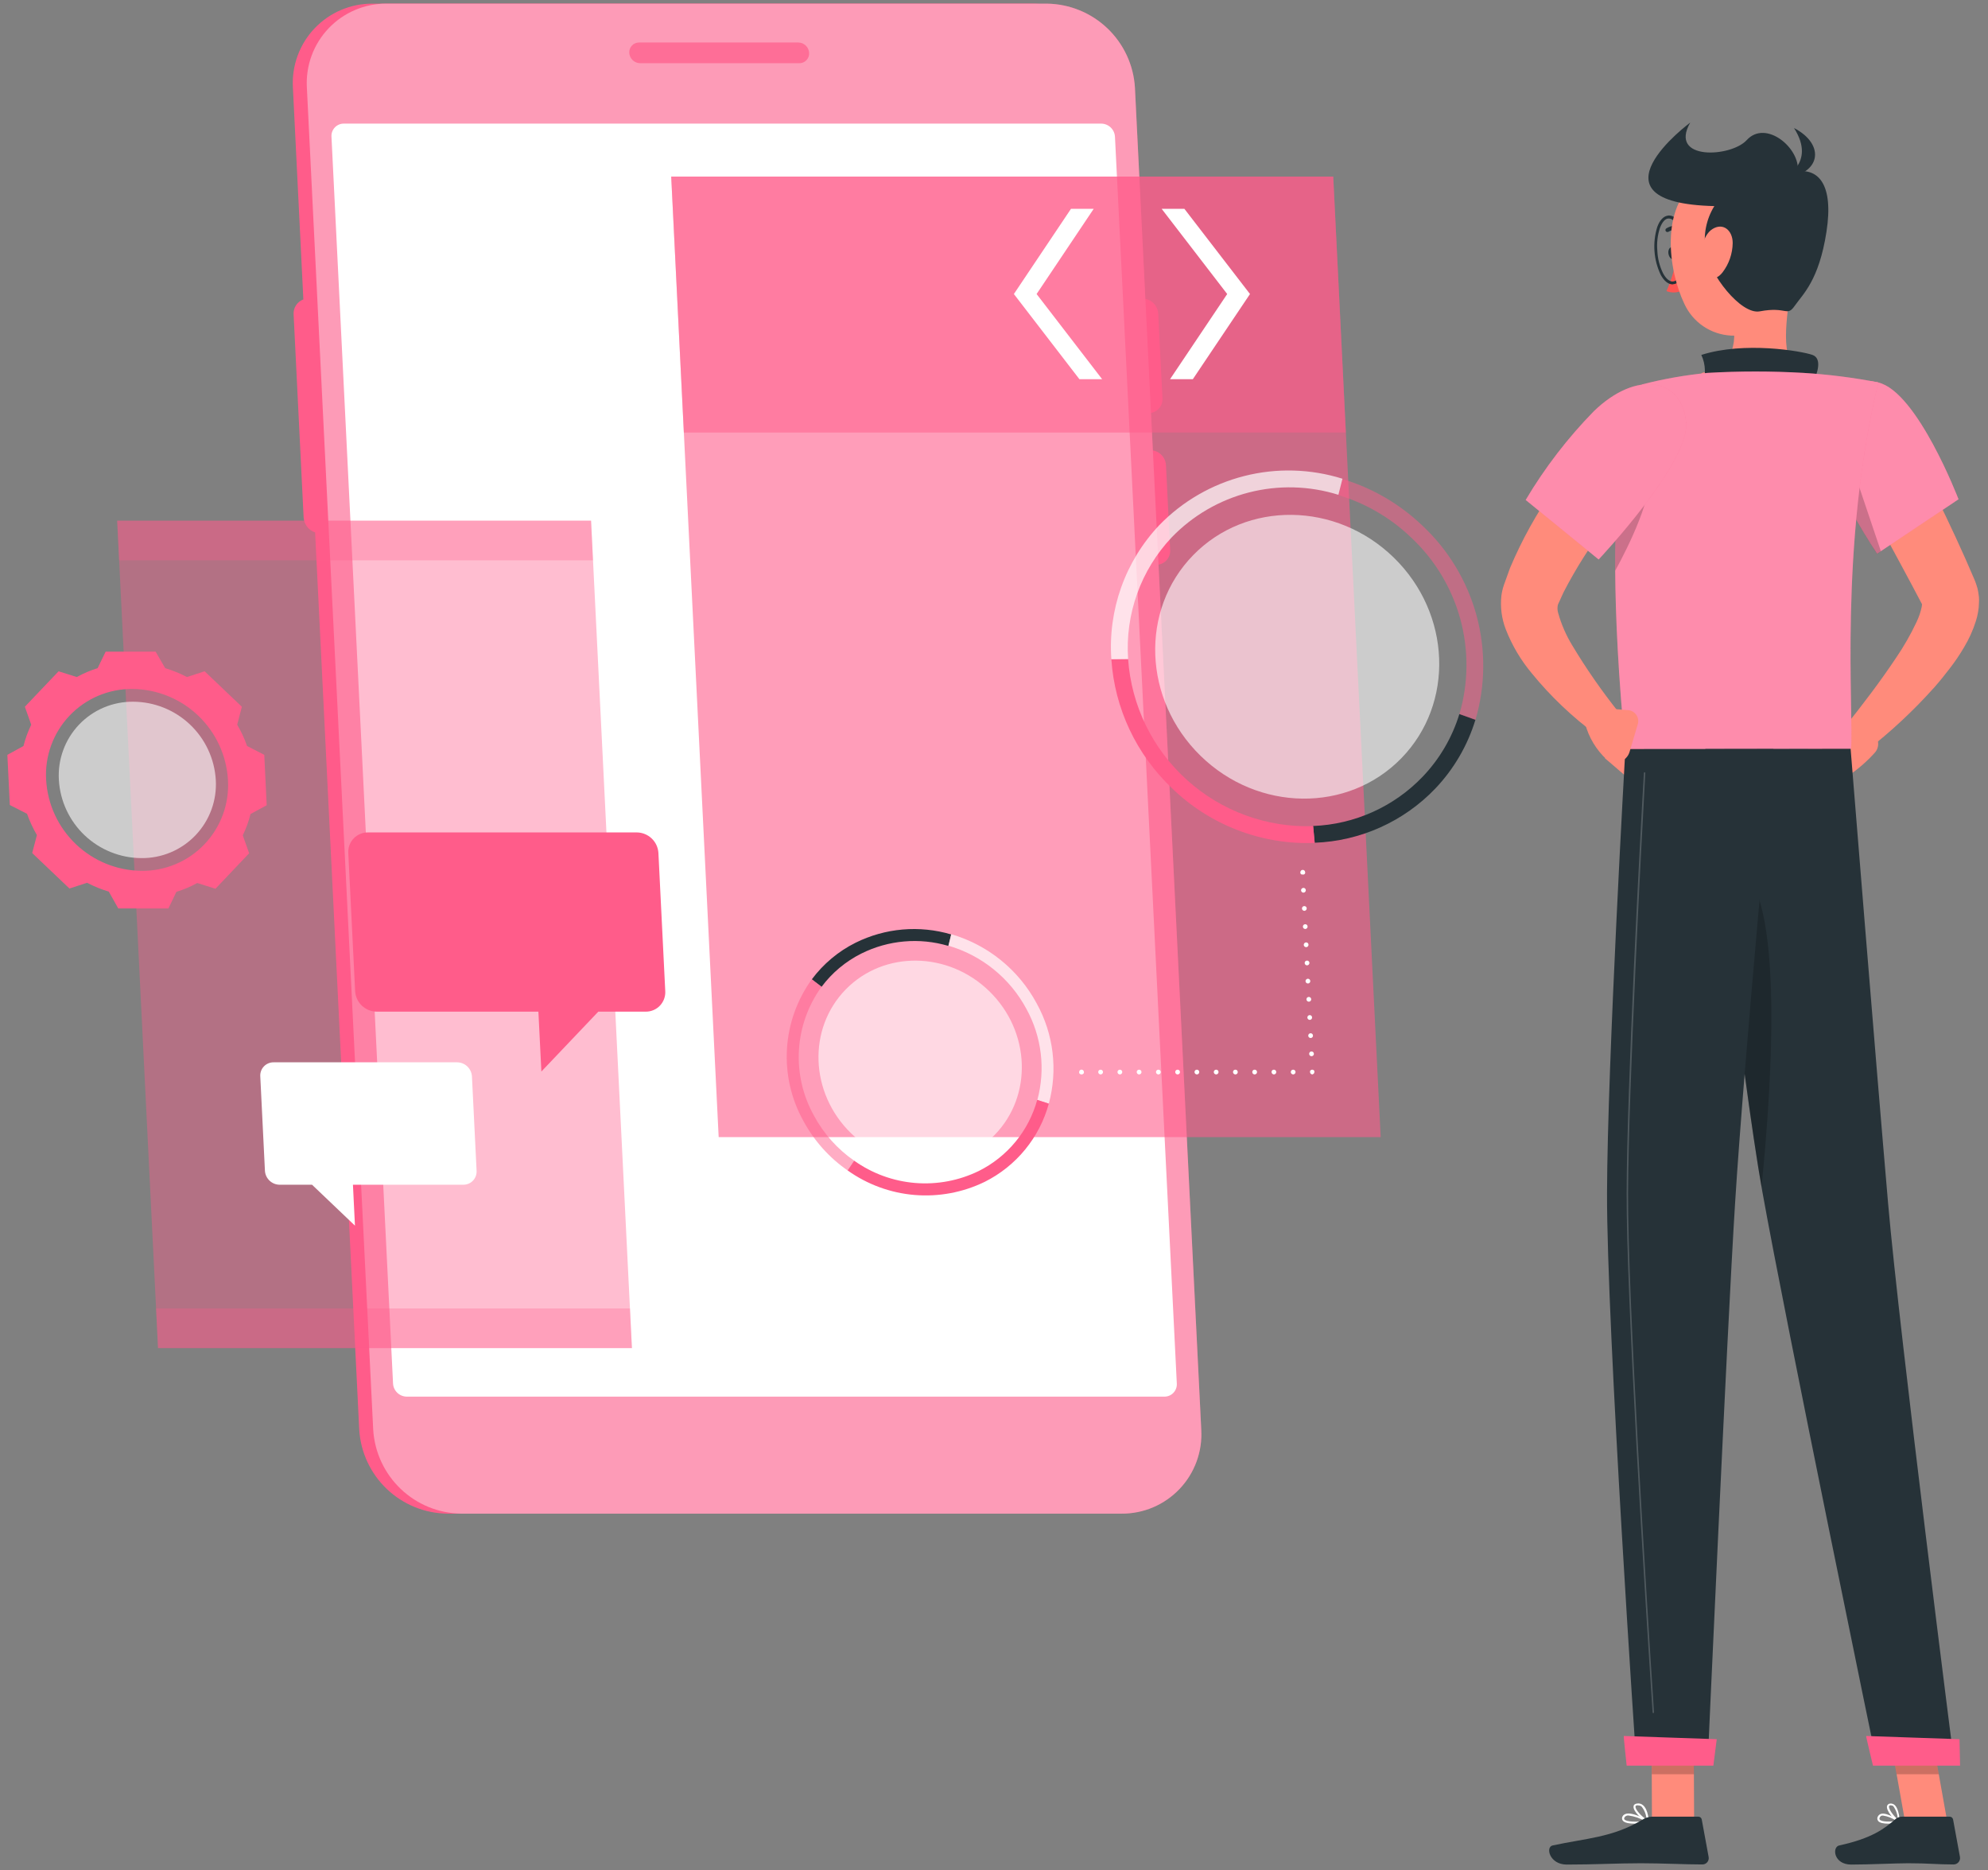 <svg width="151" height="142" viewBox="0 0 151 142" fill="none" xmlns="http://www.w3.org/2000/svg">
  <rect x="0" y="0" width="151" height="142" fill="#808080" stroke="none"/>
  <path d="M87.219 31.377C87.366 31.379 87.511 31.35 87.645 31.293C87.78 31.236 87.902 31.152 88.003 31.046C88.104 30.941 88.182 30.815 88.232 30.678C88.283 30.541 88.304 30.394 88.296 30.248L87.974 23.811C87.956 23.508 87.824 23.222 87.604 23.012C87.384 22.801 87.092 22.682 86.788 22.678H85.916L85.128 6.662C85.026 4.953 84.282 3.346 83.046 2.162C81.809 0.978 80.171 0.305 78.46 0.277H28.302C27.478 0.272 26.662 0.435 25.904 0.758C25.146 1.08 24.462 1.555 23.895 2.152C23.327 2.749 22.889 3.456 22.605 4.23C22.322 5.003 22.201 5.827 22.248 6.649L23.042 22.739C22.814 22.822 22.619 22.976 22.485 23.179C22.352 23.381 22.287 23.622 22.301 23.864L23.063 39.305C23.081 39.557 23.173 39.799 23.328 39.999C23.483 40.2 23.695 40.349 23.935 40.429L27.286 108.569C27.392 110.278 28.139 111.884 29.379 113.066C30.619 114.248 32.259 114.917 33.972 114.94H84.125C84.949 114.946 85.765 114.782 86.523 114.46C87.281 114.137 87.965 113.663 88.532 113.066C89.1 112.469 89.539 111.761 89.822 110.988C90.105 110.214 90.226 109.391 90.179 108.569L86.932 42.891H87.803C87.95 42.893 88.095 42.864 88.23 42.807C88.364 42.75 88.486 42.666 88.587 42.561C88.688 42.455 88.766 42.329 88.816 42.192C88.867 42.055 88.888 41.909 88.88 41.763L88.562 35.313C88.542 35.01 88.409 34.726 88.19 34.517C87.97 34.307 87.68 34.189 87.376 34.184H86.505L86.365 31.377H87.219Z" fill="#FF5C8A"/>
  <path d="M35.032 114.94H85.186C86.01 114.946 86.826 114.782 87.584 114.46C88.342 114.138 89.026 113.663 89.594 113.066C90.162 112.469 90.601 111.762 90.885 110.988C91.168 110.215 91.29 109.391 91.243 108.569L86.205 6.653C86.102 4.944 85.356 3.336 84.117 2.154C82.878 0.971 81.237 0.301 79.524 0.277H29.366C28.543 0.272 27.726 0.435 26.968 0.758C26.21 1.08 25.526 1.554 24.958 2.152C24.39 2.749 23.951 3.456 23.667 4.229C23.384 5.003 23.262 5.827 23.309 6.649L28.347 108.564C28.451 110.274 29.198 111.882 30.438 113.064C31.678 114.247 33.319 114.917 35.032 114.94Z" fill="#FF5C8A"/>
  <path opacity="0.4" d="M35.032 114.94H85.186C86.01 114.946 86.826 114.782 87.584 114.46C88.342 114.138 89.026 113.663 89.594 113.066C90.162 112.469 90.601 111.762 90.885 110.988C91.168 110.215 91.29 109.391 91.243 108.569L86.205 6.653C86.102 4.944 85.356 3.336 84.117 2.154C82.878 0.971 81.237 0.301 79.524 0.277H29.366C28.543 0.272 27.726 0.435 26.968 0.758C26.21 1.08 25.526 1.554 24.958 2.152C24.39 2.749 23.951 3.456 23.667 4.229C23.384 5.003 23.262 5.827 23.309 6.649L28.347 108.564C28.451 110.274 29.198 111.882 30.438 113.064C31.678 114.247 33.319 114.917 35.032 114.94Z" fill="#FAFAFA"/>
  <path d="M30.913 106.055H88.44C88.569 106.056 88.696 106.031 88.814 105.981C88.932 105.932 89.039 105.858 89.128 105.765C89.216 105.672 89.285 105.563 89.329 105.442C89.374 105.322 89.393 105.194 89.386 105.065L84.688 10.376C84.671 10.11 84.555 9.86 84.362 9.677C84.168 9.493 83.913 9.39 83.646 9.387H26.119C25.991 9.385 25.864 9.41 25.746 9.46C25.628 9.51 25.521 9.584 25.433 9.676C25.345 9.769 25.276 9.879 25.232 10C25.188 10.12 25.17 10.248 25.177 10.376L29.854 105.065C29.87 105.334 29.989 105.587 30.186 105.771C30.383 105.955 30.643 106.056 30.913 106.055Z" fill="white"/>
  <path opacity="0.7" d="M60.635 3.227H48.541C48.44 3.226 48.34 3.246 48.246 3.286C48.153 3.325 48.069 3.384 47.999 3.457C47.929 3.531 47.875 3.618 47.84 3.713C47.805 3.808 47.79 3.91 47.796 4.011C47.808 4.222 47.9 4.421 48.053 4.568C48.206 4.714 48.408 4.797 48.62 4.8H60.714C60.816 4.801 60.916 4.78 61.01 4.741C61.104 4.701 61.188 4.642 61.258 4.568C61.328 4.494 61.382 4.406 61.417 4.31C61.451 4.215 61.466 4.113 61.459 4.011C61.446 3.801 61.354 3.603 61.201 3.457C61.048 3.312 60.846 3.229 60.635 3.227Z" fill="#FF5C8A"/>
  <path opacity="0.6" d="M104.871 86.348H54.587L50.982 13.41H101.267L104.871 86.348Z" fill="#FF5C8A"/>
  <path d="M98.934 66.403C98.911 66.407 98.888 66.407 98.865 66.403C98.842 66.396 98.823 66.382 98.808 66.364C98.791 66.348 98.778 66.329 98.769 66.308C98.765 66.284 98.765 66.261 98.769 66.238C98.769 66.189 98.788 66.143 98.822 66.108C98.857 66.074 98.903 66.055 98.952 66.055C99 66.055 99.047 66.074 99.081 66.108C99.115 66.143 99.135 66.189 99.135 66.238C99.139 66.261 99.139 66.284 99.135 66.308C99.126 66.329 99.112 66.348 99.096 66.364C99.08 66.382 99.061 66.396 99.039 66.403C99.005 66.414 98.968 66.414 98.934 66.403Z" fill="white"/>
  <path d="M99.437 80.03C99.436 80.007 99.439 79.983 99.447 79.961C99.455 79.939 99.467 79.919 99.483 79.901C99.499 79.884 99.518 79.87 99.539 79.86C99.56 79.85 99.584 79.844 99.607 79.843C99.655 79.84 99.702 79.857 99.737 79.889C99.773 79.92 99.795 79.965 99.799 80.013C99.8 80.037 99.796 80.061 99.788 80.084C99.78 80.106 99.767 80.127 99.751 80.145C99.735 80.163 99.716 80.177 99.694 80.187C99.672 80.198 99.648 80.203 99.624 80.204C99.577 80.206 99.53 80.188 99.495 80.156C99.46 80.123 99.439 80.078 99.437 80.03ZM99.367 78.653C99.366 78.629 99.37 78.605 99.378 78.582C99.386 78.56 99.398 78.539 99.415 78.521C99.431 78.503 99.45 78.489 99.472 78.478C99.494 78.468 99.517 78.462 99.542 78.461C99.565 78.46 99.589 78.464 99.612 78.472C99.634 78.48 99.655 78.493 99.672 78.509C99.689 78.525 99.704 78.545 99.713 78.567C99.723 78.588 99.728 78.612 99.729 78.636C99.73 78.659 99.727 78.683 99.719 78.705C99.711 78.727 99.699 78.747 99.683 78.765C99.667 78.782 99.648 78.796 99.627 78.806C99.606 78.816 99.582 78.822 99.559 78.823C99.511 78.825 99.464 78.809 99.428 78.777C99.393 78.745 99.371 78.701 99.367 78.653ZM99.302 77.272C99.301 77.248 99.304 77.225 99.312 77.202C99.32 77.18 99.332 77.16 99.348 77.142C99.364 77.125 99.383 77.111 99.404 77.101C99.425 77.091 99.448 77.085 99.472 77.084C99.495 77.082 99.519 77.085 99.542 77.093C99.564 77.101 99.585 77.113 99.602 77.129C99.62 77.145 99.634 77.164 99.644 77.186C99.653 77.207 99.659 77.23 99.659 77.254C99.661 77.278 99.658 77.302 99.65 77.325C99.643 77.347 99.631 77.368 99.615 77.386C99.599 77.404 99.58 77.418 99.558 77.428C99.537 77.439 99.513 77.445 99.489 77.446C99.442 77.447 99.395 77.429 99.36 77.397C99.325 77.364 99.304 77.319 99.302 77.272ZM99.232 75.89C99.231 75.843 99.248 75.797 99.279 75.762C99.311 75.727 99.355 75.706 99.402 75.703C99.45 75.7 99.497 75.717 99.533 75.748C99.569 75.78 99.591 75.825 99.594 75.873C99.596 75.92 99.58 75.967 99.548 76.003C99.516 76.039 99.472 76.061 99.424 76.064C99.4 76.066 99.376 76.062 99.353 76.054C99.331 76.046 99.31 76.033 99.292 76.017C99.274 76.001 99.26 75.981 99.249 75.959C99.239 75.938 99.233 75.914 99.232 75.89ZM99.162 74.513C99.161 74.489 99.165 74.465 99.173 74.442C99.181 74.419 99.194 74.399 99.21 74.381C99.226 74.363 99.246 74.349 99.267 74.338C99.289 74.328 99.313 74.322 99.337 74.321C99.361 74.32 99.384 74.323 99.407 74.332C99.429 74.34 99.45 74.352 99.467 74.369C99.485 74.385 99.499 74.404 99.508 74.426C99.518 74.448 99.524 74.472 99.524 74.495C99.525 74.519 99.522 74.542 99.514 74.564C99.506 74.587 99.494 74.607 99.478 74.624C99.462 74.642 99.443 74.656 99.422 74.666C99.401 74.676 99.378 74.682 99.354 74.683C99.306 74.685 99.259 74.669 99.224 74.637C99.188 74.605 99.166 74.561 99.162 74.513ZM99.097 73.131C99.096 73.108 99.099 73.084 99.107 73.062C99.115 73.04 99.127 73.02 99.143 73.002C99.159 72.985 99.178 72.971 99.199 72.961C99.221 72.951 99.243 72.945 99.267 72.944C99.291 72.942 99.315 72.945 99.337 72.953C99.36 72.96 99.381 72.972 99.399 72.988C99.417 73.004 99.431 73.023 99.442 73.045C99.452 73.067 99.458 73.09 99.459 73.114C99.46 73.162 99.443 73.209 99.41 73.245C99.378 73.28 99.333 73.302 99.284 73.306C99.237 73.307 99.19 73.289 99.155 73.257C99.12 73.224 99.099 73.179 99.097 73.131ZM99.027 71.75C99.026 71.702 99.044 71.656 99.076 71.621C99.109 71.585 99.154 71.565 99.202 71.562C99.225 71.561 99.249 71.565 99.271 71.573C99.293 71.58 99.313 71.593 99.331 71.608C99.348 71.624 99.362 71.643 99.372 71.665C99.382 71.686 99.388 71.709 99.389 71.732C99.391 71.78 99.375 71.827 99.343 71.863C99.311 71.899 99.267 71.921 99.219 71.924C99.195 71.925 99.171 71.922 99.148 71.913C99.126 71.905 99.105 71.893 99.087 71.877C99.069 71.861 99.055 71.841 99.044 71.819C99.034 71.797 99.028 71.774 99.027 71.75ZM98.962 70.373C98.96 70.349 98.963 70.325 98.971 70.302C98.978 70.279 98.991 70.259 99.006 70.241C99.022 70.223 99.041 70.208 99.063 70.198C99.085 70.188 99.108 70.182 99.132 70.181C99.156 70.18 99.18 70.183 99.202 70.191C99.224 70.2 99.245 70.212 99.262 70.228C99.28 70.245 99.294 70.264 99.304 70.286C99.313 70.308 99.319 70.331 99.319 70.355C99.32 70.379 99.317 70.402 99.309 70.424C99.301 70.446 99.289 70.467 99.273 70.484C99.257 70.501 99.238 70.516 99.217 70.526C99.196 70.536 99.173 70.541 99.149 70.543C99.126 70.544 99.102 70.54 99.08 70.532C99.058 70.524 99.038 70.512 99.02 70.496C99.003 70.481 98.989 70.462 98.979 70.44C98.969 70.419 98.963 70.396 98.962 70.373ZM98.892 68.991C98.891 68.968 98.894 68.944 98.902 68.922C98.91 68.9 98.922 68.879 98.938 68.862C98.954 68.845 98.973 68.831 98.994 68.82C99.016 68.811 99.039 68.805 99.062 68.804C99.11 68.801 99.157 68.818 99.193 68.85C99.229 68.881 99.251 68.926 99.254 68.974C99.255 69.022 99.238 69.069 99.205 69.105C99.173 69.14 99.128 69.162 99.08 69.165C99.032 69.166 98.985 69.149 98.95 69.116C98.915 69.084 98.894 69.039 98.892 68.991ZM98.823 67.614C98.821 67.59 98.825 67.566 98.833 67.543C98.841 67.52 98.854 67.5 98.87 67.482C98.886 67.464 98.906 67.45 98.927 67.439C98.949 67.429 98.973 67.423 98.997 67.422C99.02 67.421 99.044 67.424 99.066 67.432C99.088 67.44 99.108 67.452 99.126 67.468C99.143 67.484 99.157 67.503 99.167 67.524C99.177 67.546 99.183 67.569 99.184 67.592C99.187 67.64 99.17 67.687 99.138 67.723C99.107 67.758 99.062 67.781 99.014 67.784C98.966 67.786 98.919 67.77 98.884 67.738C98.848 67.706 98.826 67.662 98.823 67.614Z" fill="white"/>
  <path d="M99.684 81.588C99.66 81.588 99.636 81.583 99.615 81.573C99.593 81.564 99.573 81.549 99.557 81.532C99.54 81.516 99.527 81.496 99.518 81.474C99.508 81.452 99.504 81.429 99.505 81.405C99.501 81.382 99.501 81.359 99.505 81.336C99.513 81.314 99.526 81.294 99.544 81.279C99.56 81.262 99.579 81.249 99.601 81.24C99.646 81.222 99.696 81.222 99.74 81.24C99.763 81.249 99.784 81.262 99.801 81.279C99.817 81.295 99.828 81.315 99.836 81.336C99.842 81.358 99.842 81.382 99.836 81.405C99.835 81.453 99.817 81.498 99.784 81.532C99.766 81.549 99.746 81.562 99.723 81.571C99.711 81.579 99.698 81.585 99.684 81.588Z" fill="white"/>
  <path d="M98.042 81.405C98.042 81.382 98.047 81.358 98.056 81.336C98.065 81.314 98.079 81.294 98.096 81.277C98.113 81.261 98.133 81.248 98.155 81.239C98.177 81.23 98.201 81.226 98.225 81.227C98.248 81.227 98.272 81.231 98.293 81.24C98.315 81.249 98.335 81.262 98.351 81.279C98.368 81.296 98.381 81.315 98.39 81.337C98.399 81.359 98.404 81.382 98.404 81.405C98.404 81.453 98.385 81.499 98.352 81.533C98.318 81.567 98.273 81.587 98.225 81.588C98.176 81.588 98.13 81.569 98.096 81.535C98.061 81.5 98.042 81.454 98.042 81.405ZM96.578 81.405C96.578 81.382 96.582 81.358 96.592 81.336C96.601 81.314 96.614 81.294 96.632 81.277C96.648 81.261 96.669 81.248 96.691 81.239C96.713 81.23 96.737 81.226 96.761 81.227C96.784 81.227 96.807 81.231 96.829 81.24C96.851 81.249 96.87 81.262 96.887 81.279C96.904 81.296 96.917 81.315 96.926 81.337C96.935 81.359 96.939 81.382 96.939 81.405C96.94 81.429 96.936 81.453 96.927 81.475C96.918 81.497 96.905 81.517 96.889 81.534C96.872 81.552 96.852 81.565 96.83 81.574C96.808 81.584 96.784 81.588 96.761 81.588C96.713 81.587 96.667 81.567 96.634 81.533C96.601 81.499 96.582 81.453 96.582 81.405H96.578ZM95.118 81.405C95.118 81.382 95.122 81.359 95.131 81.337C95.14 81.315 95.153 81.296 95.17 81.279C95.187 81.262 95.206 81.249 95.228 81.24C95.25 81.231 95.273 81.227 95.296 81.227C95.32 81.226 95.344 81.23 95.366 81.239C95.388 81.248 95.408 81.261 95.425 81.277C95.442 81.294 95.456 81.314 95.465 81.336C95.475 81.358 95.479 81.382 95.479 81.405C95.479 81.454 95.46 81.5 95.426 81.535C95.391 81.569 95.345 81.588 95.296 81.588C95.272 81.588 95.249 81.584 95.227 81.574C95.205 81.565 95.185 81.552 95.168 81.534C95.152 81.517 95.139 81.497 95.13 81.475C95.121 81.453 95.117 81.429 95.118 81.405ZM93.653 81.405C93.653 81.382 93.658 81.358 93.667 81.336C93.677 81.314 93.69 81.294 93.707 81.277C93.724 81.261 93.744 81.248 93.767 81.239C93.789 81.23 93.812 81.226 93.836 81.227C93.86 81.227 93.883 81.231 93.905 81.24C93.926 81.249 93.946 81.262 93.963 81.279C93.979 81.296 93.992 81.315 94.001 81.337C94.01 81.359 94.015 81.382 94.015 81.405C94.016 81.429 94.011 81.453 94.003 81.475C93.994 81.497 93.981 81.517 93.964 81.534C93.948 81.552 93.928 81.565 93.906 81.574C93.884 81.584 93.86 81.588 93.836 81.588C93.788 81.588 93.741 81.569 93.707 81.535C93.673 81.5 93.653 81.454 93.653 81.405ZM92.193 81.405C92.193 81.382 92.198 81.359 92.207 81.337C92.216 81.315 92.229 81.296 92.246 81.279C92.262 81.262 92.282 81.249 92.304 81.24C92.325 81.231 92.349 81.227 92.372 81.227C92.396 81.226 92.419 81.23 92.442 81.239C92.464 81.248 92.484 81.261 92.501 81.277C92.518 81.294 92.532 81.314 92.541 81.336C92.55 81.358 92.555 81.382 92.555 81.405C92.555 81.454 92.536 81.5 92.501 81.535C92.467 81.569 92.421 81.588 92.372 81.588C92.348 81.588 92.325 81.584 92.303 81.574C92.281 81.565 92.261 81.552 92.244 81.534C92.227 81.517 92.214 81.497 92.206 81.475C92.197 81.453 92.193 81.429 92.193 81.405ZM90.729 81.405C90.729 81.382 90.734 81.358 90.743 81.336C90.752 81.314 90.766 81.294 90.783 81.277C90.8 81.261 90.82 81.248 90.842 81.239C90.865 81.23 90.888 81.226 90.912 81.227C90.936 81.227 90.959 81.231 90.98 81.24C91.002 81.249 91.022 81.262 91.038 81.279C91.055 81.296 91.068 81.315 91.077 81.337C91.086 81.359 91.091 81.382 91.091 81.405C91.091 81.429 91.087 81.453 91.078 81.475C91.07 81.497 91.057 81.517 91.04 81.534C91.023 81.552 91.003 81.565 90.981 81.574C90.959 81.584 90.936 81.588 90.912 81.588C90.864 81.588 90.817 81.569 90.783 81.535C90.748 81.5 90.729 81.454 90.729 81.405ZM89.265 81.405C89.265 81.382 89.269 81.358 89.279 81.336C89.288 81.314 89.301 81.294 89.319 81.277C89.336 81.261 89.356 81.248 89.378 81.239C89.4 81.23 89.424 81.226 89.448 81.227C89.471 81.227 89.494 81.231 89.516 81.24C89.538 81.249 89.557 81.262 89.574 81.279C89.591 81.296 89.604 81.315 89.613 81.337C89.622 81.359 89.626 81.382 89.626 81.405C89.627 81.429 89.623 81.453 89.614 81.475C89.605 81.497 89.592 81.517 89.576 81.534C89.559 81.552 89.539 81.565 89.517 81.574C89.495 81.584 89.472 81.588 89.448 81.588C89.399 81.588 89.353 81.569 89.318 81.535C89.284 81.5 89.265 81.454 89.265 81.405ZM87.805 81.405C87.805 81.382 87.809 81.359 87.818 81.337C87.827 81.315 87.84 81.296 87.857 81.279C87.874 81.262 87.893 81.249 87.915 81.24C87.937 81.231 87.96 81.227 87.983 81.227C88.007 81.226 88.031 81.23 88.053 81.239C88.075 81.248 88.096 81.261 88.112 81.277C88.13 81.294 88.143 81.314 88.152 81.336C88.162 81.358 88.166 81.382 88.166 81.405C88.166 81.454 88.147 81.5 88.113 81.535C88.078 81.569 88.032 81.588 87.983 81.588C87.936 81.587 87.89 81.567 87.857 81.533C87.823 81.499 87.805 81.453 87.805 81.405ZM86.34 81.405C86.34 81.382 86.345 81.358 86.354 81.336C86.364 81.314 86.377 81.294 86.394 81.277C86.411 81.261 86.431 81.248 86.454 81.239C86.476 81.23 86.499 81.226 86.523 81.227C86.547 81.227 86.57 81.231 86.592 81.24C86.613 81.249 86.633 81.262 86.65 81.279C86.666 81.296 86.68 81.315 86.689 81.337C86.697 81.359 86.702 81.382 86.702 81.405C86.703 81.429 86.698 81.453 86.69 81.475C86.681 81.497 86.668 81.517 86.651 81.534C86.635 81.552 86.615 81.565 86.593 81.574C86.571 81.584 86.547 81.588 86.523 81.588C86.475 81.588 86.428 81.569 86.394 81.535C86.36 81.5 86.34 81.454 86.34 81.405ZM84.88 81.405C84.88 81.382 84.885 81.359 84.894 81.337C84.903 81.315 84.916 81.296 84.933 81.279C84.949 81.262 84.969 81.249 84.991 81.24C85.012 81.231 85.036 81.227 85.059 81.227C85.083 81.226 85.107 81.23 85.129 81.239C85.151 81.248 85.171 81.261 85.188 81.277C85.205 81.294 85.219 81.314 85.228 81.336C85.237 81.358 85.242 81.382 85.242 81.405C85.242 81.454 85.223 81.5 85.189 81.535C85.154 81.569 85.108 81.588 85.059 81.588C85.035 81.588 85.012 81.584 84.99 81.574C84.968 81.565 84.948 81.552 84.931 81.534C84.915 81.517 84.901 81.497 84.893 81.475C84.884 81.453 84.88 81.429 84.88 81.405ZM83.416 81.405C83.416 81.382 83.421 81.358 83.43 81.336C83.439 81.314 83.453 81.294 83.47 81.277C83.487 81.261 83.507 81.248 83.529 81.239C83.552 81.23 83.575 81.226 83.599 81.227C83.623 81.227 83.646 81.231 83.667 81.24C83.689 81.249 83.709 81.262 83.725 81.279C83.742 81.296 83.755 81.315 83.764 81.337C83.773 81.359 83.778 81.382 83.778 81.405C83.778 81.429 83.774 81.453 83.765 81.475C83.757 81.497 83.744 81.517 83.727 81.534C83.71 81.552 83.69 81.565 83.668 81.574C83.647 81.584 83.623 81.588 83.599 81.588C83.55 81.588 83.504 81.569 83.47 81.535C83.435 81.5 83.416 81.454 83.416 81.405Z" fill="white"/>
  <path d="M82.134 81.587C82.11 81.586 82.086 81.581 82.065 81.571C82.043 81.562 82.023 81.548 82.007 81.53C81.989 81.515 81.976 81.496 81.968 81.474C81.964 81.451 81.964 81.427 81.968 81.404C81.967 81.38 81.971 81.357 81.981 81.335C81.99 81.313 82.003 81.294 82.02 81.278C82.045 81.251 82.077 81.233 82.112 81.226C82.147 81.219 82.184 81.223 82.216 81.238C82.238 81.246 82.258 81.26 82.273 81.278C82.291 81.293 82.305 81.313 82.315 81.335C82.325 81.356 82.33 81.38 82.33 81.404C82.334 81.427 82.334 81.451 82.33 81.474C82.311 81.516 82.276 81.55 82.234 81.57C82.203 81.585 82.168 81.591 82.134 81.587Z" fill="white"/>
  <path opacity="0.5" d="M102.225 32.847H51.941L50.982 13.41H101.267L102.225 32.847Z" fill="#FF5C8A"/>
  <path d="M99.858 63.995L99.74 62.722C102.899 62.601 105.886 61.255 108.069 58.97C109.353 57.623 110.306 55.995 110.849 54.215L112.069 54.651C111.473 56.608 110.429 58.398 109.019 59.88C106.616 62.391 103.33 63.866 99.858 63.995Z" fill="#263238"/>
  <g style="mix-blend-mode:multiply" opacity="0.5">
    <path d="M107.171 40.807C105.614 39.316 103.724 38.215 101.658 37.595L101.968 36.375C104.238 37.057 106.316 38.267 108.03 39.905C110.006 41.749 111.431 44.106 112.144 46.712C112.857 49.319 112.832 52.073 112.07 54.666L110.85 54.23C111.542 51.872 111.565 49.367 110.915 46.997C110.265 44.626 108.969 42.483 107.171 40.807Z" fill="#FF5C8A"/>
  </g>
  <path d="M89.034 59.869C86.311 57.298 84.661 53.794 84.414 50.059H85.687C85.935 53.579 87.538 56.867 90.159 59.231C92.779 61.595 96.214 62.851 99.742 62.736L99.859 64.009C97.869 64.084 95.884 63.756 94.024 63.044C92.163 62.333 90.466 61.253 89.034 59.869Z" fill="#FF5C8A"/>
  <path opacity="0.7" d="M84.414 50.06C84.283 48.204 84.539 46.342 85.164 44.59C85.79 42.839 86.772 41.236 88.049 39.883C89.815 38.064 92.051 36.77 94.509 36.147C96.967 35.523 99.549 35.595 101.969 36.353L101.659 37.574C99.456 36.885 97.105 36.822 94.868 37.394C92.632 37.965 90.598 39.147 88.995 40.807C87.836 42.035 86.944 43.489 86.374 45.079C85.805 46.668 85.571 48.358 85.687 50.042L84.414 50.06Z" fill="white"/>
  <path opacity="0.6" d="M106.436 57.582C110.49 53.427 110.237 46.605 105.871 42.346C101.505 38.087 94.679 38.003 90.626 42.159C86.572 46.315 86.824 53.136 91.19 57.395C95.556 61.654 102.382 61.738 106.436 57.582Z" fill="white"/>
  <path d="M72.246 70.957L72.032 71.828C69.836 71.179 67.475 71.386 65.425 72.408C64.235 73.002 63.201 73.866 62.405 74.931L61.664 74.365C62.538 73.193 63.673 72.242 64.981 71.589C67.236 70.468 69.831 70.242 72.246 70.957Z" fill="#263238"/>
  <g style="mix-blend-mode:multiply" opacity="0.5">
    <path d="M61.834 84.731C62.568 86.093 63.613 87.263 64.885 88.143L64.388 88.884C62.989 87.915 61.838 86.629 61.028 85.132C60.096 83.464 59.661 81.564 59.773 79.657C59.885 77.75 60.54 75.915 61.66 74.367L62.401 74.934C61.38 76.342 60.785 78.013 60.684 79.749C60.584 81.486 60.983 83.214 61.834 84.731Z" fill="#FF5C8A"/>
  </g>
  <path opacity="0.7" d="M78.748 76.206C80.028 78.525 80.356 81.25 79.663 83.807L78.792 83.528C79.423 81.2 79.124 78.719 77.959 76.607C77.341 75.455 76.499 74.438 75.483 73.615C74.466 72.791 73.296 72.179 72.041 71.813L72.255 70.941C73.633 71.343 74.917 72.015 76.032 72.919C77.147 73.823 78.07 74.941 78.748 76.206Z" fill="white"/>
  <path d="M79.663 83.807C79.314 85.084 78.7 86.274 77.861 87.297C77.021 88.321 75.975 89.156 74.79 89.747C73.137 90.551 71.297 90.894 69.465 90.741C67.633 90.588 65.876 89.943 64.379 88.876L64.876 88.135C66.238 89.105 67.836 89.691 69.503 89.829C71.17 89.967 72.843 89.653 74.346 88.919C75.424 88.382 76.376 87.623 77.14 86.693C77.905 85.762 78.464 84.681 78.783 83.519L79.663 83.807Z" fill="#FF5C8A"/>
  <path opacity="0.6" d="M75.55 86.181C78.453 83.205 78.272 78.322 75.147 75.273C72.022 72.224 67.135 72.164 64.232 75.14C61.33 78.115 61.51 82.999 64.635 86.048C67.761 89.097 72.648 89.156 75.55 86.181Z" fill="white"/>
  <path d="M83.072 15.859H81.346L77.01 22.327L81.987 28.794H83.713L78.736 22.327L83.072 15.859Z" fill="white"/>
  <path d="M88.236 15.859H89.962L94.944 22.327L90.603 28.794H88.873L93.213 22.327L88.236 15.859Z" fill="white"/>
  <path opacity="0.4" d="M47.997 102.37H12.003L8.9 39.539H44.894L47.997 102.37Z" fill="#FF5C8A"/>
  <path opacity="0.3" d="M45.042 42.55H9.049L8.9 39.539H44.894L45.042 42.55Z" fill="#FF5C8A"/>
  <path opacity="0.3" d="M47.998 102.371H12.004L11.855 99.359H47.849L47.998 102.371Z" fill="#FF5C8A"/>
  <path d="M20.074 57.32L18.767 56.649C18.571 56.087 18.32 55.545 18.017 55.032L18.37 53.668L15.542 50.975L14.2 51.411C13.672 51.134 13.119 50.91 12.548 50.739L11.82 49.484H8.024L7.414 50.739C6.865 50.908 6.335 51.133 5.832 51.411L4.45 50.975L1.888 53.668L2.372 55.032C2.121 55.55 1.924 56.092 1.783 56.649L0.559 57.32L0.746 61.129L2.053 61.796C2.253 62.357 2.504 62.898 2.803 63.413L2.446 64.777L5.274 67.47L6.616 67.035C7.143 67.311 7.694 67.536 8.264 67.706L8.983 68.983H12.792L13.398 67.723C13.947 67.555 14.477 67.33 14.98 67.052L16.366 67.488L18.924 64.794L18.44 63.43C18.693 62.914 18.89 62.372 19.028 61.814L20.257 61.147L20.074 57.32ZM10.748 66.128C8.891 66.109 7.11 65.386 5.765 64.105C4.421 62.823 3.613 61.079 3.505 59.225C3.45 58.333 3.58 57.439 3.886 56.599C4.192 55.759 4.668 54.991 5.284 54.343C5.899 53.695 6.642 53.181 7.465 52.832C8.288 52.484 9.174 52.308 10.068 52.317C11.927 52.336 13.708 53.06 15.054 54.342C16.399 55.624 17.207 57.369 17.316 59.225C17.369 60.117 17.239 61.011 16.933 61.85C16.626 62.69 16.15 63.458 15.534 64.105C14.918 64.753 14.175 65.267 13.351 65.615C12.528 65.963 11.642 66.138 10.748 66.128Z" fill="#FF5C8A"/>
  <path opacity="0.6" d="M10.115 53.285C9.346 53.278 8.585 53.429 7.877 53.729C7.169 54.029 6.531 54.471 6.001 55.028C5.472 55.585 5.063 56.245 4.8 56.968C4.536 57.69 4.425 58.458 4.471 59.226C4.566 60.824 5.265 62.326 6.426 63.428C7.588 64.53 9.124 65.15 10.725 65.161C11.495 65.171 12.259 65.022 12.968 64.724C13.678 64.425 14.319 63.984 14.85 63.427C15.382 62.87 15.793 62.209 16.058 61.487C16.323 60.764 16.436 59.994 16.391 59.226C16.296 57.623 15.594 56.117 14.428 55.014C13.262 53.911 11.72 53.293 10.115 53.285Z" fill="white"/>
  <path d="M48.373 63.211H27.937C27.736 63.21 27.536 63.25 27.351 63.33C27.165 63.409 26.998 63.525 26.859 63.671C26.721 63.817 26.613 63.99 26.544 64.179C26.474 64.368 26.444 64.57 26.455 64.771L26.974 75.261C26.998 75.681 27.181 76.075 27.485 76.365C27.79 76.654 28.193 76.818 28.613 76.821H40.894L41.121 81.367L45.444 76.821H49.048C49.25 76.823 49.45 76.783 49.635 76.704C49.821 76.625 49.989 76.509 50.127 76.363C50.266 76.216 50.374 76.043 50.443 75.854C50.512 75.664 50.542 75.463 50.53 75.261L50.011 64.78C49.988 64.359 49.806 63.963 49.502 63.672C49.197 63.381 48.794 63.216 48.373 63.211Z" fill="#FF5C8A"/>
  <path d="M20.781 80.668H34.727C35.014 80.672 35.289 80.784 35.496 80.982C35.704 81.18 35.829 81.449 35.847 81.736L36.2 88.901C36.208 89.038 36.188 89.176 36.141 89.305C36.094 89.434 36.021 89.553 35.926 89.652C35.831 89.752 35.717 89.831 35.59 89.885C35.463 89.939 35.327 89.965 35.189 89.964H26.808L26.961 93.071L23.701 89.964H21.238C20.952 89.961 20.678 89.85 20.471 89.652C20.264 89.455 20.139 89.186 20.123 88.901L19.77 81.736C19.761 81.598 19.78 81.46 19.827 81.33C19.874 81.2 19.947 81.081 20.042 80.981C20.137 80.881 20.252 80.801 20.379 80.748C20.506 80.694 20.643 80.666 20.781 80.668Z" fill="white"/>
  <path d="M141.55 55.053L139.488 54.961L140.421 58.883C141.155 58.386 141.826 57.801 142.417 57.14C142.502 57.041 142.567 56.927 142.608 56.803C142.649 56.679 142.665 56.549 142.656 56.419C142.646 56.289 142.61 56.162 142.552 56.046C142.493 55.929 142.411 55.826 142.312 55.741L141.55 55.053Z" fill="#FF8B7B"/>
  <path d="M137.096 57.075L138.02 60.269L140.421 58.874L139.488 54.961L137.096 57.075Z" fill="#FF8B7B"/>
  <path d="M125.899 35.06L124.909 36.202C124.569 36.594 124.238 36.995 123.911 37.4C123.258 38.206 122.604 39.017 122.002 39.849C120.782 41.451 119.703 43.156 118.777 44.944C118.668 45.162 118.581 45.38 118.481 45.593L118.333 45.912C118.333 45.912 118.333 45.89 118.333 45.912C118.281 46.126 118.288 46.35 118.355 46.561C118.597 47.419 118.954 48.24 119.418 49.002C120.483 50.777 121.665 52.479 122.957 54.096L121.314 55.839C119.459 54.481 117.785 52.892 116.333 51.111C115.507 50.119 114.846 49.001 114.376 47.799C114.06 46.985 113.945 46.108 114.04 45.24C114.075 44.969 114.136 44.702 114.223 44.443L114.38 44.007C114.485 43.719 114.585 43.427 114.694 43.135C115.6 40.985 116.737 38.939 118.084 37.034C118.738 36.097 119.392 35.182 120.128 34.31C120.486 33.874 120.848 33.439 121.218 33.003C121.588 32.567 121.959 32.166 122.39 31.695L125.899 35.06Z" fill="#FF8B7B"/>
  <path d="M125.581 55.467L123.72 59.136L121.902 57.576L123.393 54.961L125.581 55.467Z" fill="#FF8B7B"/>
  <path d="M143.815 31.539C144.962 33.566 146.029 35.601 147.054 37.68C148.078 39.758 149.058 41.859 149.974 44.016L150.048 44.204L150.13 44.444C150.186 44.599 150.227 44.76 150.252 44.923C150.279 45.071 150.296 45.224 150.313 45.359C150.322 45.495 150.322 45.632 150.313 45.768C150.311 46.019 150.286 46.268 150.239 46.514C150.201 46.73 150.149 46.944 150.082 47.154C149.862 47.855 149.559 48.526 149.18 49.155C148.853 49.712 148.491 50.248 148.095 50.758C147.716 51.255 147.332 51.73 146.932 52.184C145.342 53.965 143.591 55.596 141.702 57.056L140.037 55.313C141.432 53.569 142.817 51.757 144.02 49.948C144.607 49.09 145.124 48.186 145.567 47.246C145.748 46.871 145.883 46.476 145.968 46.069C145.981 46.003 145.988 45.936 145.99 45.869C145.99 45.812 145.99 45.764 145.99 45.755C145.99 45.747 145.99 45.725 145.99 45.755C145.988 45.765 145.988 45.776 145.99 45.786C145.99 45.786 145.99 45.821 145.99 45.847C145.986 45.86 145.986 45.873 145.99 45.886C145.99 45.886 146.012 45.921 145.99 45.886C144.949 43.894 143.855 41.898 142.774 39.894C141.693 37.889 140.595 35.88 139.549 33.875L143.815 31.539Z" fill="#FF8B7B"/>
  <path d="M127.332 19.159C127.385 19.411 127.293 19.647 127.132 19.69C126.97 19.734 126.792 19.56 126.735 19.307C126.678 19.054 126.774 18.814 126.936 18.775C127.097 18.736 127.276 18.906 127.332 19.159Z" fill="#263238"/>
  <path d="M127.319 19.641C127.183 20.491 126.934 21.319 126.578 22.103C126.778 22.184 126.994 22.219 127.21 22.206C127.425 22.193 127.635 22.133 127.825 22.029L127.319 19.641Z" fill="#FF5652"/>
  <path d="M127.049 21.596C126.718 21.596 126.395 21.339 126.138 20.864C125.601 19.73 125.507 18.437 125.877 17.238C126.068 16.706 126.369 16.401 126.718 16.366C127.066 16.331 127.402 16.597 127.672 17.094C127.952 17.652 128.112 18.262 128.143 18.885C128.252 20.345 127.79 21.531 127.093 21.583L127.049 21.596ZM126.761 16.593H126.731C126.478 16.593 126.243 16.876 126.081 17.312C125.897 17.873 125.83 18.467 125.885 19.055C125.911 19.646 126.059 20.225 126.321 20.755C126.543 21.169 126.818 21.396 127.071 21.374C127.624 21.335 128.012 20.206 127.916 18.907C127.89 18.317 127.742 17.738 127.48 17.207C127.267 16.815 127.005 16.593 126.761 16.593Z" fill="#263238"/>
  <path d="M126.652 17.621C126.683 17.621 126.713 17.612 126.739 17.595C126.901 17.498 127.084 17.441 127.273 17.429C127.462 17.416 127.651 17.45 127.824 17.525C127.861 17.539 127.902 17.539 127.939 17.523C127.976 17.508 128.005 17.479 128.02 17.442C128.035 17.404 128.034 17.363 128.019 17.325C128.004 17.288 127.974 17.258 127.937 17.242C127.717 17.147 127.477 17.107 127.238 17.125C126.999 17.144 126.768 17.219 126.564 17.346C126.548 17.357 126.534 17.371 126.523 17.388C126.512 17.404 126.504 17.423 126.501 17.442C126.497 17.462 126.497 17.482 126.501 17.502C126.506 17.521 126.514 17.539 126.525 17.555C126.539 17.576 126.558 17.592 126.58 17.604C126.602 17.615 126.627 17.621 126.652 17.621Z" fill="#263238"/>
  <path d="M136.03 20.934C135.948 23.57 134.971 26.756 136.549 28.316C136.549 28.316 135.817 30.692 131.463 30.692C126.669 30.692 129.284 28.316 129.284 28.316C131.921 27.693 131.929 25.758 131.546 23.936L136.03 20.934Z" fill="#FF8B7B"/>
  <path d="M137.671 29.131C138.045 28.381 138.425 27.227 137.671 26.952C136.821 26.656 132.506 25.906 129.225 26.952C129.397 27.318 129.49 27.716 129.497 28.12C129.505 28.524 129.427 28.925 129.268 29.297L137.671 29.131Z" fill="#263238"/>
  <path d="M143.415 138.48C143.088 138.48 142.77 138.432 142.652 138.27C142.613 138.218 142.592 138.155 142.592 138.09C142.592 138.024 142.613 137.961 142.652 137.909C142.679 137.863 142.716 137.823 142.759 137.792C142.803 137.761 142.853 137.74 142.905 137.73C143.371 137.63 144.212 138.231 144.265 138.257C144.277 138.265 144.286 138.276 144.292 138.29C144.297 138.303 144.298 138.317 144.295 138.331C144.293 138.346 144.286 138.36 144.276 138.371C144.266 138.382 144.253 138.389 144.239 138.392C143.968 138.449 143.692 138.478 143.415 138.48ZM143.036 137.869H142.949C142.886 137.883 142.831 137.921 142.796 137.974C142.722 138.1 142.761 138.153 142.774 138.17C142.905 138.349 143.559 138.353 144.038 138.27C143.739 138.061 143.396 137.924 143.036 137.869Z" fill="white"/>
  <path d="M144.233 138.393H144.198C143.876 138.215 143.266 137.522 143.327 137.16C143.338 137.103 143.37 137.051 143.415 137.014C143.46 136.977 143.516 136.956 143.575 136.955C143.633 136.95 143.691 136.956 143.746 136.973C143.802 136.99 143.853 137.018 143.897 137.055C144.259 137.36 144.298 138.284 144.298 138.324C144.299 138.337 144.296 138.351 144.29 138.363C144.284 138.375 144.275 138.386 144.264 138.393H144.233ZM143.636 137.086H143.601C143.501 137.086 143.488 137.147 143.483 137.169C143.444 137.382 143.832 137.91 144.146 138.154C144.138 137.793 144.019 137.443 143.806 137.151C143.762 137.114 143.706 137.094 143.649 137.095L143.636 137.086Z" fill="white"/>
  <path d="M124.191 138.481C123.755 138.481 123.384 138.424 123.254 138.241C123.22 138.192 123.201 138.135 123.201 138.075C123.201 138.016 123.22 137.958 123.254 137.91C123.598 137.343 125.019 138.158 125.18 138.254C125.193 138.262 125.204 138.274 125.21 138.288C125.216 138.302 125.218 138.317 125.215 138.332C125.212 138.347 125.204 138.361 125.193 138.372C125.183 138.383 125.169 138.39 125.154 138.393C124.836 138.449 124.514 138.478 124.191 138.481ZM123.698 137.862C123.642 137.855 123.585 137.862 123.533 137.885C123.481 137.907 123.435 137.943 123.402 137.988C123.336 138.093 123.367 138.136 123.38 138.154C123.519 138.354 124.33 138.363 124.932 138.28C124.552 138.061 124.133 137.918 123.698 137.862Z" fill="white"/>
  <path d="M125.159 138.394H125.128C124.745 138.215 124.017 137.522 124.078 137.169C124.078 137.082 124.152 136.973 124.365 136.951C124.444 136.939 124.523 136.946 124.599 136.969C124.674 136.992 124.743 137.032 124.801 137.086C125.198 137.422 125.237 138.28 125.237 138.319C125.239 138.332 125.237 138.345 125.232 138.357C125.226 138.368 125.218 138.378 125.207 138.385C125.192 138.392 125.175 138.395 125.159 138.394ZM124.426 137.086H124.383C124.239 137.086 124.23 137.156 124.226 137.178C124.191 137.4 124.684 137.936 125.067 138.171C125.046 137.81 124.914 137.464 124.688 137.182C124.614 137.123 124.521 137.092 124.426 137.095V137.086Z" fill="white"/>
  <path d="M128.679 138.32H125.476L125.445 130.902H128.644L128.679 138.32Z" fill="#FF8B7B"/>
  <path d="M147.903 138.32H144.7L143.375 130.902H146.578L147.903 138.32Z" fill="#FF8B7B"/>
  <path d="M144.487 137.949H148.082C148.145 137.948 148.206 137.97 148.255 138.009C148.304 138.049 148.337 138.105 148.348 138.167L148.871 141.013C148.883 141.084 148.878 141.156 148.859 141.225C148.839 141.294 148.805 141.358 148.758 141.412C148.711 141.466 148.652 141.509 148.587 141.538C148.521 141.567 148.45 141.581 148.379 141.58C147.123 141.58 146.518 141.488 144.936 141.488C143.964 141.488 141.955 141.588 140.612 141.588C139.27 141.588 139.144 140.259 139.697 140.137C142.186 139.597 143.144 138.856 143.959 138.145C144.105 138.018 144.293 137.948 144.487 137.949Z" fill="#263238"/>
  <path d="M125.51 137.949H128.997C129.059 137.948 129.12 137.97 129.168 138.01C129.216 138.05 129.248 138.106 129.258 138.167L129.781 141.013C129.794 141.083 129.791 141.155 129.773 141.224C129.754 141.293 129.721 141.357 129.674 141.412C129.628 141.466 129.57 141.509 129.505 141.538C129.44 141.567 129.369 141.581 129.297 141.58C128.038 141.58 126.22 141.488 124.634 141.488C122.782 141.488 121.174 141.588 119.003 141.588C117.696 141.588 117.373 140.259 117.927 140.137C120.455 139.592 122.503 139.531 124.717 138.198C124.954 138.044 125.228 137.958 125.51 137.949Z" fill="#263238"/>
  <path d="M142.66 29.044C145.632 29.733 148.762 37.913 148.762 37.913L142.577 42.044C141.157 39.89 139.913 37.625 138.855 35.272C137.217 31.528 139.618 28.338 142.66 29.044Z" fill="#FF5C8A"/>
  <path opacity="0.3" d="M142.66 29.044C145.632 29.733 148.762 37.913 148.762 37.913L142.577 42.044C141.157 39.89 139.913 37.625 138.855 35.272C137.217 31.528 139.618 28.338 142.66 29.044Z" fill="#FAFAFA"/>
  <path opacity="0.2" d="M140.306 34.273L142.864 41.861L142.572 42.057C142.572 42.057 141.404 40.314 140.162 37.991L140.306 34.273Z" fill="black"/>
  <path d="M122.683 43.343C122.709 46.916 122.922 51.361 123.454 56.879H140.599C140.821 54.264 139.662 41.425 142.673 29.039C140.791 28.674 138.887 28.432 136.973 28.316C134.549 28.176 132.119 28.176 129.695 28.316C128.022 28.478 126.364 28.77 124.735 29.187C124.735 29.187 123.271 30.774 122.826 38.213C122.73 39.699 122.674 41.39 122.683 43.343Z" fill="#FF5C8A"/>
  <path opacity="0.3" d="M122.683 43.343C122.709 46.916 122.922 51.361 123.454 56.879H140.599C140.821 54.264 139.662 41.425 142.673 29.039C140.791 28.674 138.887 28.432 136.973 28.316C134.549 28.176 132.119 28.176 129.695 28.316C128.022 28.478 126.364 28.77 124.735 29.187C124.735 29.187 123.271 30.774 122.826 38.213C122.73 39.699 122.674 41.39 122.683 43.343Z" fill="#FAFAFA"/>
  <path opacity="0.2" d="M122.683 43.341C123.72 41.449 125.602 37.653 125.337 35.496L122.809 38.233C122.73 39.697 122.674 41.388 122.683 43.341Z" fill="black"/>
  <path d="M128.073 32.095C128.343 35.145 121.426 42.485 121.426 42.485L115.883 37.965C117.336 35.52 119.075 33.256 121.065 31.223C124.307 28.085 127.772 28.682 128.073 32.095Z" fill="#FF5C8A"/>
  <path opacity="0.3" d="M128.073 32.095C128.343 35.145 121.426 42.485 121.426 42.485L115.883 37.965C117.336 35.52 119.075 33.256 121.065 31.223C124.307 28.085 127.772 28.682 128.073 32.095Z" fill="#FAFAFA"/>
  <path opacity="0.2" d="M125.445 130.906L125.463 134.728H128.666L128.649 130.906H125.445Z" fill="black"/>
  <path opacity="0.2" d="M146.578 130.906H143.375L144.059 134.728H147.262L146.578 130.906Z" fill="black"/>
  <path d="M135.568 16.511C136.035 19.662 136.471 21.48 135.255 23.463C134.87 24.112 134.314 24.643 133.648 24.999C132.983 25.355 132.233 25.523 131.479 25.483C130.725 25.443 129.996 25.197 129.372 24.773C128.748 24.348 128.252 23.761 127.937 23.075C126.687 20.46 126.129 15.736 128.879 13.74C129.46 13.291 130.15 13.004 130.878 12.907C131.607 12.811 132.347 12.908 133.026 13.189C133.705 13.47 134.297 13.925 134.743 14.509C135.19 15.092 135.474 15.783 135.568 16.511Z" fill="#FF8B7B"/>
  <path d="M130.213 15.65C120.141 15.406 128.382 9.309 128.382 9.309C126.726 12.216 131.472 11.95 132.671 10.642C134.126 9.043 136.759 11.27 136.549 13.013C138.083 12.821 139.299 13.959 138.728 17.62C138.158 21.28 136.959 22.313 136.331 23.207C135.704 24.1 135.756 23.25 133.664 23.642C132.226 23.913 129.816 20.81 129.55 18.997C129.362 17.838 129.597 16.649 130.213 15.65Z" fill="#263238"/>
  <path d="M135.395 13.545C135.395 13.545 138.009 12.455 136.266 9.723C138.689 10.982 138.323 13.279 135.395 13.545Z" fill="#263238"/>
  <path d="M131.608 18.46C131.595 19.262 131.327 20.04 130.841 20.678C130.191 21.515 129.446 21.114 129.267 20.172C129.11 19.336 129.267 17.893 130.078 17.388C130.888 16.882 131.612 17.501 131.608 18.46Z" fill="#FF8B7B"/>
  <path d="M129.533 56.877C129.533 56.877 132.222 81.339 133.861 90.491C135.656 100.515 142.577 133.968 142.577 133.968H148.443C148.443 133.968 144.277 101.343 143.414 91.402C142.477 80.616 140.564 56.859 140.564 56.859L129.533 56.877Z" fill="#263238"/>
  <path d="M141.745 131.824C141.719 131.824 142.264 134.077 142.264 134.077H148.879L148.836 132.068L141.745 131.824Z" fill="#FF5C8A"/>
  <path opacity="0.2" d="M131.491 65.593C135.662 66.416 134.612 82.084 133.797 90.142C132.803 84.446 131.452 73.485 130.541 65.706C130.836 65.562 131.171 65.522 131.491 65.593Z" fill="black"/>
  <path d="M123.457 56.879C123.457 56.879 122.089 80.818 122.063 90.58C122.032 100.735 124.294 133.987 124.294 133.987H129.703C129.703 133.987 131.163 101.328 131.79 91.356C132.47 80.461 134.697 56.879 134.697 56.879H123.457Z" fill="#263238"/>
  <path d="M122.146 53.805L123.667 53.927C123.79 53.937 123.91 53.974 124.018 54.036C124.125 54.098 124.217 54.183 124.288 54.286C124.358 54.388 124.404 54.505 124.423 54.627C124.443 54.75 124.434 54.876 124.399 54.995L123.771 57.108C123.718 57.28 123.625 57.436 123.498 57.564C123.372 57.692 123.216 57.787 123.045 57.842C122.874 57.897 122.692 57.909 122.515 57.879C122.338 57.848 122.171 57.775 122.028 57.666C121.241 56.936 120.677 55.998 120.402 54.96L122.146 53.805Z" fill="#FF8B7B"/>
  <path opacity="0.2" d="M125.58 130.09C125.565 130.09 125.552 130.085 125.541 130.075C125.531 130.065 125.524 130.052 125.523 130.038C124.922 120.838 123.527 98.568 123.553 90.579C123.575 82.408 124.547 64.125 124.861 58.717C124.858 58.708 124.858 58.699 124.859 58.691C124.861 58.682 124.865 58.674 124.87 58.667C124.875 58.66 124.882 58.654 124.89 58.651C124.898 58.647 124.906 58.645 124.915 58.645C124.924 58.645 124.932 58.647 124.94 58.651C124.948 58.654 124.955 58.66 124.96 58.667C124.966 58.674 124.969 58.682 124.971 58.691C124.972 58.699 124.972 58.708 124.969 58.717C124.673 64.125 123.701 82.408 123.662 90.575C123.636 98.559 125.031 120.825 125.632 130.029C125.633 130.036 125.632 130.044 125.629 130.05C125.627 130.057 125.623 130.064 125.618 130.069C125.613 130.074 125.607 130.078 125.601 130.081C125.594 130.084 125.587 130.086 125.58 130.086V130.09Z" fill="#FAFAFA"/>
  <path d="M123.336 131.824C123.31 131.824 123.554 134.077 123.554 134.077H130.139L130.396 132.068L123.336 131.824Z" fill="#FF5C8A"/>
</svg>
